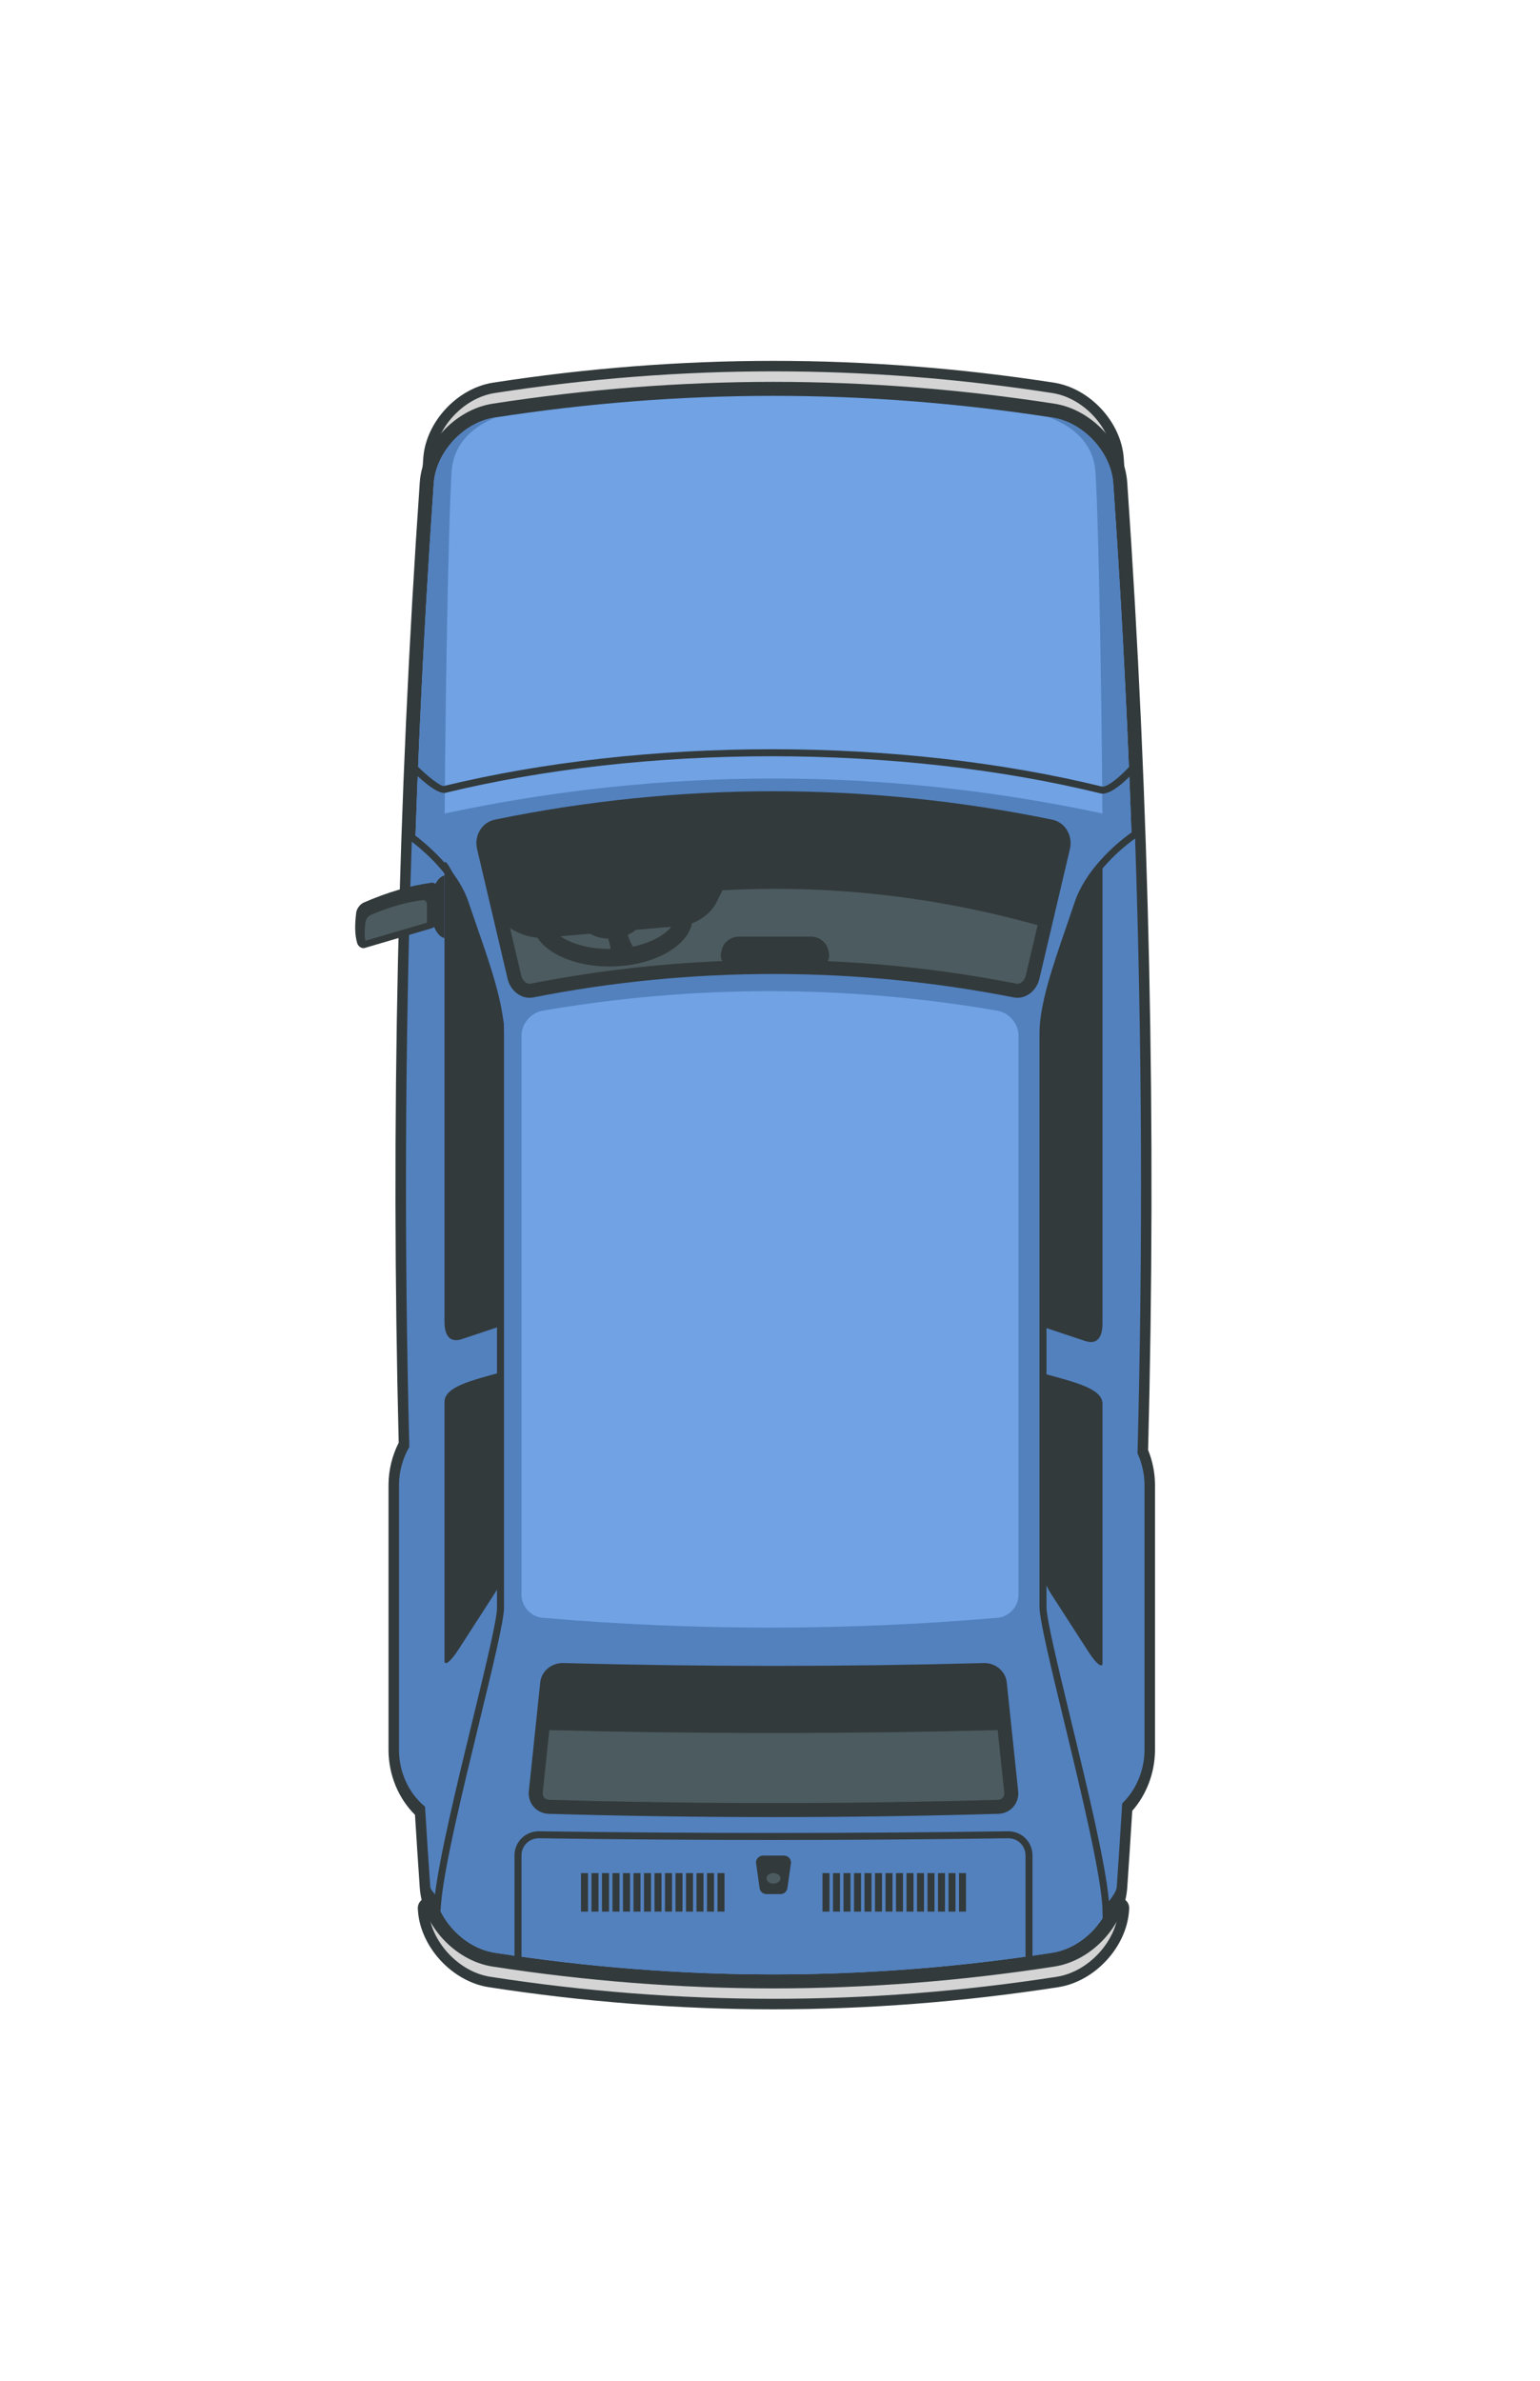 <?xml version="1.0" encoding="utf-8"?>
<!-- Generator: Adobe Illustrator 17.0.0, SVG Export Plug-In . SVG Version: 6.00 Build 0)  -->
<!DOCTYPE svg PUBLIC "-//W3C//DTD SVG 1.1//EN" "http://www.w3.org/Graphics/SVG/1.1/DTD/svg11.dtd">
<svg version="1.1" id="car_10_1_" xmlns="http://www.w3.org/2000/svg" xmlns:xlink="http://www.w3.org/1999/xlink" x="0px" y="0px"
	 width="440px" height="680px" viewBox="0 0 440 680" enable-background="new 0 0 440 680" xml:space="preserve">
<g id="shape">
	<g id="shape_31_">
		<g>
			<g>
				<path fill-rule="evenodd" clip-rule="evenodd" fill="#D4D4D4" d="M121.274,543.977
					c-0.284,0.304-0.428,0.712-0.4,1.127l0.038,0.577c0.694,9.723,9.175,18.878,18.91,20.408
					c27.034,4.188,54.346,6.312,81.178,6.312c26.832,0,54.144-2.124,81.182-6.313
					c9.731-1.529,18.212-10.685,18.906-20.406l0.038-0.582c0.027-0.414-0.118-0.821-0.401-1.124
					c-0.284-0.304-0.681-0.476-1.096-0.476h-197.258C121.955,543.5,121.558,543.673,121.274,543.977z"/>
			</g>
		</g>
		<g>
			<g>
				<path fill="#323A3C" d="M120.178,542.953c-0.567,0.608-0.857,1.424-0.8,2.253l0.017,0.263
					l0.02,0.313c0.741,10.384,9.79,20.155,20.17,21.788c27.116,4.202,54.506,6.331,81.414,6.331
					c26.909,0,54.298-2.13,81.408-6.33c10.387-1.633,19.436-11.405,20.177-21.783l0.021-0.319
					l0.01-0.148c0.011-0.105,0.017-0.213,0.017-0.321c0-1.657-1.341-3-2.998-3h-0.005H122.371
					C121.539,542,120.745,542.345,120.178,542.953z M319.634,545h-0.005
					c-0.013,0.192-0.024,0.383-0.037,0.575c-0.638,8.934-8.575,17.606-17.644,19.032
					c-27.085,4.197-54.017,6.295-80.948,6.295c-26.932,0-53.863-2.098-80.948-6.295
					c-9.068-1.426-17.006-10.099-17.644-19.032c-0.013-0.191-0.024-0.383-0.037-0.575h197.259H319.634z
					"/>
			</g>
		</g>
	</g>
</g>
<g id="shape_1_">
	<g id="shape_30_">
		<g>
			<g>
				<path fill-rule="evenodd" clip-rule="evenodd" fill="#D4D4D4" d="M122.433,130.905
					c-9.235,133.105-9.235,268.084,0,401.191c0.684,9.585,9.043,18.61,18.637,20.119
					c26.618,4.126,53.51,6.218,79.929,6.218s53.31-2.092,79.933-6.219
					c9.591-1.508,17.95-10.533,18.634-20.121c9.235-133.105,9.235-268.084,0-401.192
					c-0.684-9.584-9.043-18.609-18.638-20.119c-26.618-4.125-53.51-6.217-79.929-6.217
					s-53.311,2.092-79.932,6.218C131.477,112.293,123.118,121.318,122.433,130.905z"/>
			</g>
		</g>
		<g>
			<g>
				<path fill="#323A3C" d="M120.937,130.796c-9.241,133.179-9.241,268.229-0,401.402
					c0.732,10.247,9.657,19.889,19.898,21.5c26.701,4.138,53.67,6.236,80.165,6.236
					c26.496,0,53.465-2.098,80.159-6.235c10.247-1.612,19.173-11.254,19.904-21.495
					c9.24-133.179,9.24-268.229,0-401.402c-0.732-10.247-9.657-19.889-19.898-21.5
					c-26.701-4.138-53.67-6.236-80.165-6.236c-26.495,0-53.465,2.098-80.158,6.235
					C130.594,110.913,121.669,120.555,120.937,130.796z M221,106.066
					c26.516,0,53.032,2.067,79.699,6.2c8.928,1.404,16.743,9.946,17.371,18.744
					c9.263,133.5,9.263,267.481,0,400.981c-0.628,8.798-8.443,17.339-17.371,18.744
					c-26.667,4.133-53.183,6.2-79.699,6.2c-26.516,0-53.032-2.067-79.699-6.2
					c-8.928-1.404-16.743-9.946-17.371-18.744c-9.263-133.5-9.263-267.481,0-400.981
					c0.628-8.798,8.443-17.339,17.371-18.744C167.968,108.133,194.484,106.066,221,106.066z"/>
			</g>
		</g>
	</g>
</g>
<g id="shape_2_">
	<g id="shape_29_">
		<g>
			<g>
				<path fill-rule="evenodd" clip-rule="evenodd" fill="#70A2E4" d="M320.065,137.867
					c-0.7-9.803-9.248-19.034-19.059-20.578c-26.644-4.129-53.562-6.223-80.006-6.223
					s-53.362,2.094-80.01,6.224c-9.807,1.543-18.355,10.774-19.055,20.581
					c-6.315,91.025-8.336,183.428-6.005,274.665c-1.863,3.479-2.873,7.408-2.928,11.422l0,76.102
					c0.091,6.734,2.819,13.024,7.514,17.398c0.471,7.613,0.935,14.71,1.418,21.675
					c0.7,9.803,9.248,19.034,19.06,20.577c26.643,4.13,53.561,6.224,80.005,6.224
					s53.362-2.094,80.01-6.225c9.808-1.543,18.355-10.774,19.056-20.58
					c0.51-7.349,1.009-14.993,1.484-22.733c4.024-4.304,6.366-10.21,6.45-16.356v-76.107
					c-0.045-3.256-0.712-6.421-1.982-9.414C328.429,322.621,326.427,229.549,320.065,137.867z"/>
			</g>
		</g>
		<g>
			<g>
				<path fill="#323A3C" d="M322.061,137.732c-0.763-10.686-10.067-20.739-20.74-22.418
					c-26.754-4.147-53.774-6.248-80.321-6.248c-26.546,0-53.567,2.102-80.312,6.247
					c-10.682,1.68-19.986,11.733-20.748,22.411c-6.309,90.924-8.335,183.215-6.023,274.344
					c-1.854,3.641-2.859,7.708-2.915,11.834l-0,0.027v0.027v76.075v0.027l0,0.027
					c0.096,6.998,2.833,13.56,7.567,18.271c0.455,7.34,0.905,14.195,1.37,20.909
					c0.763,10.686,10.067,20.739,20.74,22.418c26.753,4.147,53.774,6.248,80.32,6.248
					c26.546,0,53.567-2.102,80.312-6.247c10.682-1.68,19.986-11.733,20.749-22.411
					c0.492-7.096,0.977-14.507,1.443-22.057c4.06-4.611,6.409-10.763,6.496-17.123L330,500.068v-0.027
					v-76.081v-0.027l-0-0.027c-0.046-3.367-0.709-6.646-1.971-9.76
					C330.423,322.324,328.416,229.326,322.061,137.732z M326,500.04
					c-0.084,6.149-2.559,11.662-6.401,15.495c-0.479,7.82-0.986,15.638-1.529,23.455
					c-0.628,8.798-8.443,17.339-17.371,18.743c-26.667,4.133-53.183,6.2-79.699,6.2
					c-26.516,0-53.032-2.067-79.699-6.2c-8.928-1.404-16.743-9.945-17.371-18.743
					c-0.52-7.49-1.006-14.981-1.467-22.474c-4.447-3.835-7.369-9.785-7.461-16.484v-76.075
					c0.055-4.012,1.139-7.747,2.941-10.932c-2.36-91.691-0.365-183.466,5.987-275.016
					c0.628-8.798,8.443-17.339,17.371-18.743c26.667-4.133,53.183-6.2,79.699-6.2
					c26.516,0,53.032,2.067,79.699,6.2c8.928,1.404,16.743,9.946,17.371,18.743
					c6.396,92.176,8.373,184.581,5.937,276.899c1.223,2.743,1.949,5.804,1.993,9.051V500.04z"/>
			</g>
		</g>
	</g>
</g>
<g id="shape_3_">
	<g>
		<path fill-rule="evenodd" clip-rule="evenodd" fill="#5381BE" d="M323.317,239.456
			c-1.316-3.391-4.393-6.258-7.983-7.021C252.708,219,189.292,219,126.666,232.436
			c-3.592,0.763-6.67,3.632-7.985,7.026c-0.258,7.543-0.482,15.086-0.681,22.63
			c0,59.636,0,119.272,0,178.908h-2.998c0,19.677,0,39.355,0,59.032
			c0.092,6.699,3.014,12.65,7.461,16.484c0.461,7.493,0.948,14.984,1.467,22.474
			c0.628,8.798,8.443,17.339,17.371,18.744c53.334,8.266,106.064,8.266,159.398,0
			c8.928-1.404,16.743-9.945,17.371-18.744c0.542-7.817,1.05-15.635,1.529-23.455
			c3.842-3.833,6.317-9.346,6.401-15.495c0-19.68,0-39.36,0-59.04h-2c0-59.65,0-119.301,0-178.951
			C323.801,254.517,323.574,246.987,323.317,239.456z M291,455.537c0,3.303-2.68,6.243-5.988,6.535
			c-43.26,3.747-86.763,3.747-130.023,0C151.68,461.78,149,458.84,149,455.537
			c0-53.265,0-106.531,0-159.796c0-3.302,2.674-6.486,5.977-7.052
			c43.187-7.456,86.859-7.456,130.047,0c3.302,0.567,5.976,3.75,5.977,7.052
			C291,349.006,291,402.272,291,455.537z"/>
	</g>
</g>
<g id="shape_4_">
	<g>
		<path fill-rule="evenodd" clip-rule="evenodd" fill="#5381BE" d="M123.93,138.01
			c-2.816,40.591-4.772,81.227-5.875,121.88c5.031,0.254,8.964-3.854,8.964-15.764
			c0-30.874,0.964-92.578,1.998-109.286c0.544-8.777,6.858-13.31,12.731-15.638
			c-0.149,0.023-0.297,0.042-0.446,0.065C132.373,120.67,124.558,129.211,123.93,138.01z"/>
	</g>
	<g>
		<path fill-rule="evenodd" clip-rule="evenodd" fill="#5381BE" d="M315,244c0,11.857,3.921,15.961,8.943,15.724
			c-1.104-40.598-3.06-81.178-5.873-121.715c-0.628-8.798-8.443-17.339-17.371-18.744
			c-0.435-0.067-0.869-0.123-1.304-0.19c6.105,2.214,13.034,6.737,13.605,15.924
			C314.035,151.664,315,213.206,315,244z"/>
	</g>
</g>
<g id="shape_5_">
	<g>
		<g>
			<path fill-rule="evenodd" clip-rule="evenodd" fill="#5381BE" d="M325.25,237.63
				c-5.721,3.797-14.246,11.359-17.25,20.37c-4.333,13-10,27.333-10,37v164c0,8.333,18,71.333,18,87
				c0,0.033,0.005,0.06,0.005,0.093c1.149-2.252,3.891-4.665,4.065-7.103
				c0.542-7.817,1.05-15.635,1.529-23.455c3.842-3.833,6.317-9.346,6.401-15.495v-76.081
				c-0.044-3.246-0.77-6.308-1.993-9.051C327.566,355.824,327.308,296.703,325.25,237.63z"/>
		</g>
		<g>
			<path fill-rule="evenodd" clip-rule="evenodd" fill="#5381BE" d="M113.002,500.032
				c0.092,6.699,3.014,12.65,7.461,16.484c0.461,7.493,0.948,14.984,1.467,22.474
				c0.118,1.651,2.489,3.292,3.072,4.879C126.5,524.995,143,467.192,143,459.228V295.061
				c0-9.677-5.704-24.025-10.066-37.038c-2.827-8.433-10.75-15.585-16.216-19.588
				c-2.011,58.178-2.273,116.401-0.776,174.59c-1.802,3.185-2.886,6.921-2.941,10.933V500.032z"/>
		</g>
	</g>
	<g>
		<g>
			<path fill="#323A3C" d="M315.124,550.026L315,546c0-8.94-6.137-34.315-11.068-54.704
				C300.212,475.916,297,462.634,297,459V295c0-8.121,3.896-19.407,7.664-30.322
				c0.812-2.351,1.62-4.693,2.388-6.994c2.896-8.687,11.014-16.485,17.646-20.887l1.49-0.989
				l0.062,1.788c2.051,58.86,2.308,118.451,0.764,177.116c1.274,2.933,1.943,6.038,1.987,9.234v76.095
				c-0.082,6.009-2.419,11.786-6.426,15.93c-0.482,7.857-0.988,15.624-1.506,23.09
				c-0.132,1.848-1.377,3.513-2.58,5.123c-0.624,0.835-1.214,1.624-1.592,2.365L315.124,550.026z
				 M324.313,239.493c-6.03,4.336-12.84,11.25-15.365,18.824c-0.769,2.307-1.579,4.656-2.394,7.014
				C302.841,276.089,299,287.214,299,295v164c0,3.396,3.34,17.205,6.876,31.826
				c4.726,19.539,10.022,41.442,10.974,52.208c0.013-0.017,0.024-0.033,0.037-0.049
				c1.03-1.38,2.097-2.806,2.187-4.066c0.525-7.577,1.039-15.466,1.527-23.445l0.023-0.379
				l0.269-0.268c3.805-3.795,6.031-9.189,6.107-14.801v-76.067c-0.041-2.986-0.683-5.898-1.906-8.643
				l-0.093-0.207l0.006-0.227C326.541,356.79,326.308,297.795,324.313,239.493z"/>
		</g>
		<g>
			<path fill="#323A3C" d="M125.638,548.496l-1.574-4.282c-0.193-0.524-0.74-1.172-1.27-1.798
				c-0.871-1.031-1.772-2.097-1.862-3.354c-0.491-7.079-0.963-14.302-1.442-22.068
				c-4.674-4.196-7.398-10.348-7.488-16.947v-76.088c0.054-3.931,1.067-7.786,2.934-11.181
				c-1.481-57.795-1.218-116.464,0.783-174.377l0.065-1.889l1.525,1.117
				c4.873,3.569,13.505,10.924,16.573,20.077c0.771,2.302,1.585,4.646,2.401,6.998
				C140.077,275.631,144,286.93,144,295.061v164.167c0,3.638-3.231,16.929-6.973,32.317
				c-4.78,19.661-10.198,41.945-11.028,52.402L125.638,548.496z M117.652,240.393
				c-1.943,57.341-2.182,115.401-0.71,172.607l0.007,0.276l-0.137,0.241
				c-1.789,3.162-2.761,6.777-2.811,10.454v76.061c0.084,6.163,2.677,11.9,7.114,15.728l0.319,0.274
				l0.026,0.421c0.488,7.92,0.968,15.269,1.467,22.466c0.042,0.594,0.734,1.423,1.358,2.161
				c1.411-11.4,6.376-31.822,10.798-50.009C138.641,476.444,142,462.627,142,459.229V295.061
				c0-7.793-3.866-18.931-7.605-29.702c-0.819-2.359-1.635-4.709-2.409-7.018
				C129.387,250.587,122.433,244.114,117.652,240.393z"/>
		</g>
	</g>
</g>
<g>
	<path fill="#323A3C" d="M315.022,226.686c-0.287,0-0.561-0.041-0.818-0.129
		C285.983,219.659,253.552,216,220.5,216c-32.837,0-65.088,3.615-93.265,10.454
		c-2.55,0.44-7.808-4.576-9.948-6.753l1.426-1.402c3.396,3.452,7.198,6.371,8.119,6.198
		C155.092,217.634,187.506,214,220.5,214c33.209,0,65.806,3.679,94.265,10.64
		c1.396,0.469,5.477-2.889,8.485-6.301l1.5,1.323C323.216,221.401,318.283,226.686,315.022,226.686z"/>
</g>
<g>
	<path fill="#323A3C" d="M295,560.417h-2v-30.455c0-1.342-0.52-2.592-1.462-3.521
		c-0.932-0.918-2.163-1.4-3.482-1.393c-44.494,0.646-89.616,0.646-134.111,0
		c-1.317,0.008-2.551,0.475-3.483,1.393C149.519,527.37,149,528.62,149,529.962v30.024h-2v-30.024
		c0-1.881,0.731-3.638,2.058-4.945c1.315-1.296,3.076-1.963,4.916-1.968
		c44.476,0.647,89.579,0.647,134.053,0c1.843,0.006,3.6,0.672,4.916,1.968
		c1.327,1.308,2.058,3.064,2.058,4.945V560.417z"/>
</g>
<g id="shape_8_">
	<g>
		<g>
			<path fill-rule="evenodd" clip-rule="evenodd" fill="#323A3C" d="M218,531c-0.552,0-1,0.448-1,1l1,7
				c0,0.552,0.448,1,1,1h4c0.552,0,1-0.448,1-1l1-7c0-0.552-0.448-1-1-1H218z"/>
		</g>
	</g>
	<g>
		<g>
			<path fill="#323A3C" d="M223,541h-4c-1.075,0-1.955-0.853-1.999-1.917L216,532c0-1.103,0.897-2,2-2h6
				c1.103,0,2,0.897,2,2l-0.01,0.142l-0.992,6.941C224.955,540.147,224.075,541,223,541z M223,539v1l0.001-1H223
				z M218.01,532L219,539h3.999l0.011-0.142L223.99,532H218.01z"/>
		</g>
	</g>
</g>
<g id="shape_9_">
	<g>
		<ellipse fill-rule="evenodd" clip-rule="evenodd" fill="#4C5B5F" cx="221" cy="536.5" rx="2" ry="1.5"/>
	</g>
</g>
<g id="shape_10_">
	<g id="shape_21_">
		<g>
			<g>
				<path fill-rule="evenodd" clip-rule="evenodd" fill="#323A3C" d="M138.891,238.086
					c-0.729,1.149-0.959,2.6-0.632,3.975l8.724,37.083c0.522,2.193,2.38,3.848,4.322,3.848
					c0.224,0,0.448-0.022,0.668-0.065c22.638-4.467,45.861-6.732,69.027-6.732
					c23.165,0,46.39,2.265,69.039,6.734c0.215,0.041,0.435,0.062,0.656,0.062
					c1.974,0,3.793-1.622,4.326-3.862l8.718-37.054c0.329-1.387,0.1-2.841-0.629-3.987
					c-0.669-1.054-1.694-1.77-2.889-2.016c-25.966-5.356-52.619-8.072-79.221-8.072
					c-26.602,0-53.255,2.716-79.22,8.072C140.584,236.318,139.558,237.034,138.891,238.086z"/>
			</g>
		</g>
		<g>
			<g>
				<path fill="#323A3C" d="M137.202,237.014c-1.017,1.602-1.341,3.612-0.889,5.514l3.027,12.866
					l5.694,24.202c0.745,3.13,3.381,5.394,6.27,5.394c0.353,0,0.708-0.035,1.054-0.103
					c22.513-4.442,45.607-6.694,68.641-6.694c23.035,0,46.129,2.252,68.641,6.694
					c0.347,0.068,0.701,0.103,1.054,0.103c2.89,0,5.527-2.269,6.271-5.395l3.228-13.72l5.493-23.348
					c0.452-1.899,0.129-3.913-0.889-5.515c-0.961-1.515-2.443-2.545-4.173-2.901
					c-26.098-5.383-52.888-8.113-79.624-8.113c-26.736,0-53.526,2.73-79.624,8.113
					C139.647,234.469,138.164,235.499,137.202,237.014z M221,230
					c26.465,0,52.983,2.702,78.817,8.031c0.844,0.174,1.338,0.709,1.604,1.128
					c0.442,0.696,0.578,1.587,0.372,2.454l-5.493,23.348l-3.225,13.71
					c-0.345,1.452-1.481,2.32-2.379,2.32c-0.094,0-0.189-0.009-0.28-0.027
					c-22.767-4.492-46.122-6.77-69.415-6.77c-23.293,0-46.648,2.278-69.414,6.77
					c-0.092,0.018-0.186,0.027-0.281,0.027c-0.898,0-2.034-0.868-2.377-2.311l-5.694-24.202
					l-3.029-12.876c-0.204-0.858-0.068-1.749,0.374-2.445c0.266-0.419,0.76-0.954,1.604-1.128
					C168.017,232.701,194.534,230,221,230z"/>
			</g>
		</g>
	</g>
</g>
<g id="window">
	<g>
		<path fill-rule="evenodd" clip-rule="evenodd" fill="#4C5B5F" d="M290.415,280.964
			c0.091,0.018,0.185,0.027,0.28,0.027c0.898,0,2.034-0.868,2.379-2.32l3.226-13.71l0.167-0.711
			c-29.73-8.304-59.939-11.624-90.052-9.96l-1.694,3.436c-1.774,3.6-6.22,6.412-10.162,6.748
			l-39.246,3.352c-2.976,0.254-6.686-0.827-9.584-2.743l3.199,13.598
			c0.343,1.443,1.479,2.311,2.377,2.311c0.094,0,0.189-0.009,0.281-0.027
			c17.99-3.55,36.348-5.711,54.753-6.464c-0.388-0.697-0.522-1.542-0.301-2.444l0.236-0.962
			c0.496-2.024,2.638-3.571,4.813-3.571h20.673c2.175,0,4.317,1.547,4.813,3.571l0.236,0.962
			c0.225,0.918,0.08,1.776-0.324,2.48C254.614,275.319,272.692,277.467,290.415,280.964z"/>
	</g>
</g>
<g id="wheel">
	<g id="wheel_3_">
		<g>
			<g>
				<path fill="#323A3C" d="M175.059,249.198c-12.642,0.254-22.925,6.47-22.967,13.884
					c-0.042,7.257,9.745,12.972,22.016,12.972c0.265,0,0.531-0.003,0.798-0.008
					c12.642-0.254,22.925-6.47,22.967-13.884c0.041-7.257-9.745-12.972-22.016-12.972
					C175.591,249.19,175.326,249.192,175.059,249.198z M192.872,262.133
					c-0.02,3.487-7.068,8.693-18.067,8.914c-0.233,0.005-0.466,0.007-0.698,0.007
					c-6.456,0-12.531-1.914-15.476-4.877c-1.027-1.033-1.546-2.065-1.54-3.067
					c0.02-3.487,7.069-8.693,18.067-8.914c0.234-0.005,0.466-0.007,0.698-0.007
					c6.456,0,12.53,1.914,15.476,4.877C192.36,260.1,192.878,261.132,192.872,262.133z"/>
			</g>
		</g>
	</g>
</g>
<g id="wheel_1_">
	<g>
		<path fill-rule="evenodd" clip-rule="evenodd" fill="#323A3C" d="M183.233,262.406
			c-0.161-2.724-3.987-4.619-8.544-4.233c-4.557,0.386-8.121,2.907-7.959,5.631
			c0.143,2.411,3.158,4.169,7.008,4.274c0.922,2.511,1.084,5.12-0.241,6.146
			c-1.794,1.39,10.145-1.209,8.908-1.934c-0.864-0.507-2.479-3.076-3.018-5.28
			C181.785,265.948,183.341,264.224,183.233,262.406z"/>
	</g>
</g>
<g id="shape_11_">
	<g>
		<path fill-rule="evenodd" clip-rule="evenodd" fill="#323A3C" d="M126.995,474.345c0,1.654,1.827,0.164,3.93-3.095
			l10.794-16.73c1.268-1.965,2.243-4.43,2.243-5.606v-57.181
			c-9.559,2.608-16.967,4.401-16.967,8.715V474.345z"/>
	</g>
	<g>
		<path fill-rule="evenodd" clip-rule="evenodd" fill="#323A3C" d="M126.995,246.654v130.827
			c0,4.835,2.182,5.947,4.99,4.993c2.809-0.954,11.977-3.994,11.977-3.994v-85.747
			c0-1.176-0.975-5.368-2.243-8.278l-10.794-31.777C128.822,247.852,126.995,245,126.995,246.654z"/>
	</g>
	<g>
		<path fill-rule="evenodd" clip-rule="evenodd" fill="#323A3C" d="M315,475v-74c0-4.32-7.423-6.116-17-8.727
			v57.261c0,1.178,0.977,3.646,2.247,5.614l10.815,16.753C313.169,475.164,315,476.657,315,475z"/>
	</g>
	<g>
		<path fill-rule="evenodd" clip-rule="evenodd" fill="#323A3C" d="M315,378V247
			c0-1.657-2.831,1.199-4.937,6.033l-9.815,28.811C298.977,284.758,298,291.955,298,293.133v85.867
			c0,0,9.186,3.044,12,4C312.814,383.955,315,382.841,315,378z"/>
	</g>
</g>
<g id="shape_12_">
	<g id="shape_19_">
		<g>
			<g>
				<path fill-rule="evenodd" clip-rule="evenodd" fill="#323A3C" d="M160.73,477c-2.199,0-4.163,1.654-4.377,3.688
					l-3.266,31.079c-0.118,1.122,0.204,2.185,0.906,2.995c0.705,0.811,1.715,1.275,2.845,1.308
					C178.12,516.688,199.708,517,221,517c21.292,0,42.88-0.312,64.161-0.93
					c1.132-0.032,2.143-0.497,2.844-1.306c0.704-0.808,1.026-1.872,0.908-2.997l-3.266-31.08
					c-0.215-2.033-2.179-3.688-4.378-3.688l-0.118,0.002c-19.956,0.54-40.194,0.814-60.151,0.814
					c-19.958,0-40.195-0.274-60.15-0.814L160.73,477z"/>
			</g>
		</g>
		<g>
			<g>
				<path fill="#323A3C" d="M160.878,475.002l-0.026-0l-0.066-0.001L160.759,475h-0.029
					c-3.247,0-6.043,2.407-6.366,5.479l-3.266,31.079c-0.176,1.68,0.315,3.283,1.383,4.514
					c1.077,1.24,2.603,1.948,4.298,1.998C178.082,518.687,199.689,519,221,519
					c21.311,0,42.918-0.313,64.22-0.93c1.696-0.049,3.222-0.758,4.298-1.997
					c1.069-1.231,1.561-2.835,1.384-4.516l-3.266-31.078C287.313,477.407,284.517,475,281.27,475h-0.029
					l-0.029,0l-0.065,0.001l-0.025,0l-0.025,0.001c-19.937,0.54-40.156,0.814-60.096,0.814
					c-19.94,0-40.159-0.274-60.096-0.814L160.878,475.002z M281.205,479.001L281.27,479
					c1.166,0,2.282,0.887,2.388,1.897l3.266,31.079c0.076,0.725-0.19,1.203-0.426,1.475
					c-0.236,0.272-0.669,0.6-1.393,0.621C263.841,514.688,242.273,515,221,515
					c-21.273,0-42.841-0.312-64.104-0.928c-0.724-0.021-1.157-0.349-1.393-0.62
					c-0.236-0.273-0.502-0.75-0.426-1.475l3.266-31.079c0.106-1.011,1.222-1.897,2.388-1.897
					l0.066,0.001c19.971,0.541,40.226,0.816,60.204,0.816
					C240.978,479.817,261.234,479.542,281.205,479.001z"/>
			</g>
		</g>
	</g>
</g>
<g id="shape_13_">
	<g>
		<path fill-rule="evenodd" clip-rule="evenodd" fill="#4C5B5F" d="M155.076,511.976
			c-0.076,0.725,0.19,1.202,0.426,1.475c0.236,0.271,0.669,0.599,1.393,0.621
			c21.263,0.616,42.831,0.928,64.104,0.928c21.273,0,42.841-0.312,64.104-0.928
			c0.724-0.021,1.157-0.349,1.393-0.621c0.237-0.273,0.503-0.75,0.426-1.475l-1.872-17.816
			c-42.694,1.103-85.409,1.103-128.103,0L155.076,511.976z"/>
	</g>
</g>
<g>
	<rect x="235" y="535" fill="#323A3C" width="2" height="11"/>
</g>
<g>
	<rect x="238" y="535" fill="#323A3C" width="2" height="11"/>
</g>
<g>
	<rect x="241" y="535" fill="#323A3C" width="2" height="11"/>
</g>
<g>
	<rect x="244" y="535" fill="#323A3C" width="2" height="11"/>
</g>
<g>
	<rect x="247" y="535" fill="#323A3C" width="2" height="11"/>
</g>
<g>
	<rect x="250" y="535" fill="#323A3C" width="2" height="11"/>
</g>
<g>
	<rect x="253" y="535" fill="#323A3C" width="2" height="11"/>
</g>
<g>
	<rect x="256" y="535" fill="#323A3C" width="2" height="11"/>
</g>
<g>
	<rect x="259" y="535" fill="#323A3C" width="2" height="11"/>
</g>
<g>
	<rect x="262" y="535" fill="#323A3C" width="2" height="11"/>
</g>
<g>
	<rect x="265" y="535" fill="#323A3C" width="2" height="11"/>
</g>
<g>
	<rect x="268" y="535" fill="#323A3C" width="2" height="11"/>
</g>
<g>
	<rect x="271" y="535" fill="#323A3C" width="2" height="11"/>
</g>
<g>
	<rect x="274" y="535" fill="#323A3C" width="2" height="11"/>
</g>
<g>
	<rect x="166" y="535" fill="#323A3C" width="2" height="11"/>
</g>
<g>
	<rect x="169" y="535" fill="#323A3C" width="2" height="11"/>
</g>
<g>
	<rect x="172" y="535" fill="#323A3C" width="2" height="11"/>
</g>
<g>
	<rect x="175" y="535" fill="#323A3C" width="2" height="11"/>
</g>
<g>
	<rect x="178" y="535" fill="#323A3C" width="2" height="11"/>
</g>
<g>
	<rect x="181" y="535" fill="#323A3C" width="2" height="11"/>
</g>
<g>
	<rect x="184" y="535" fill="#323A3C" width="2" height="11"/>
</g>
<g>
	<rect x="187" y="535" fill="#323A3C" width="2" height="11"/>
</g>
<g>
	<rect x="190" y="535" fill="#323A3C" width="2" height="11"/>
</g>
<g>
	<rect x="193" y="535" fill="#323A3C" width="2" height="11"/>
</g>
<g>
	<rect x="196" y="535" fill="#323A3C" width="2" height="11"/>
</g>
<g>
	<rect x="199" y="535" fill="#323A3C" width="2" height="11"/>
</g>
<g>
	<rect x="202" y="535" fill="#323A3C" width="2" height="11"/>
</g>
<g>
	<rect x="205" y="535" fill="#323A3C" width="2" height="11"/>
</g>
<g id="mirror_left">
	<g id="mirror_left_1_">
		<g>
			<g>
				<path fill-rule="evenodd" clip-rule="evenodd" fill="#323A3C" d="M123.747,253.205
					c-0.096-0.086-0.173-0.097-0.234-0.097c-0.009,0-0.018,0-0.025,0.001
					c-6.163,0.834-12.26,2.615-19.185,5.606c-0.69,0.3-1.433,1.289-1.527,2.028
					c-0.336,2.771-0.539,5.7,0.234,8.341c0.141,0.446,0.544,0.723,0.837,0.723l0.093-0.012
					c3.436-1.027,7.155-2.112,10.874-3.197c2.789-0.813,5.578-1.626,8.245-2.415
					c0.102-0.03,0.217-0.098,0.334-0.197l1.044-0.885l0.525,1.264
					c0.298,0.718,0.655,1.318,1.038,1.764v-14.257c-0.247,0.288-0.483,0.642-0.702,1.057l-0.599,1.13
					L123.747,253.205z"/>
			</g>
		</g>
		<g>
			<g>
				<path fill="#323A3C" d="M123.524,252.107c-0.056,0-0.113,0.004-0.171,0.011
					c-6.39,0.865-12.538,2.695-19.45,5.68c-1.001,0.435-1.98,1.72-2.121,2.825
					c-0.365,3.013-0.54,5.988,0.273,8.762c0.271,0.86,1.059,1.423,1.791,1.423
					c0.13,0,0.257-0.018,0.38-0.054c6.011-1.797,12.89-3.77,19.117-5.611
					c0.249-0.074,0.483-0.213,0.694-0.393c0.725,1.744,1.774,2.931,2.961,3.194v-17.883
					c-0.996,0.222-1.894,1.094-2.586,2.401C124.168,252.24,123.862,252.107,123.524,252.107z
					 M125,255.628v6.316l-0.201-0.462l-2.077,1.758c-2.653,0.784-5.423,1.592-8.193,2.4
					c-3.55,1.035-7.218,2.105-10.575,3.107c-0.703-2.467-0.505-5.246-0.187-7.872
					c0.05-0.397,0.566-1.083,0.93-1.241c6.723-2.903,12.646-4.651,18.601-5.489l1.688,1.512
					L125,255.628z"/>
			</g>
		</g>
	</g>
</g>
<g id="mirror">
	<g>
		<path fill-rule="evenodd" clip-rule="evenodd" fill="#4C5B5F" d="M120.752,257.087
			c-4.842,0.637-9.499,1.986-14.736,4.186c-0.758,0.321-1.5,1.267-1.607,2.082
			c-0.228,1.827-0.332,3.63-0.027,5.353c5.55-1.658,11.804-3.459,17.618-5.171
			c0-1.717,0-3.435,0-5.152C122,257.591,121.442,257,120.752,257.087z"/>
	</g>
</g>
</svg>

